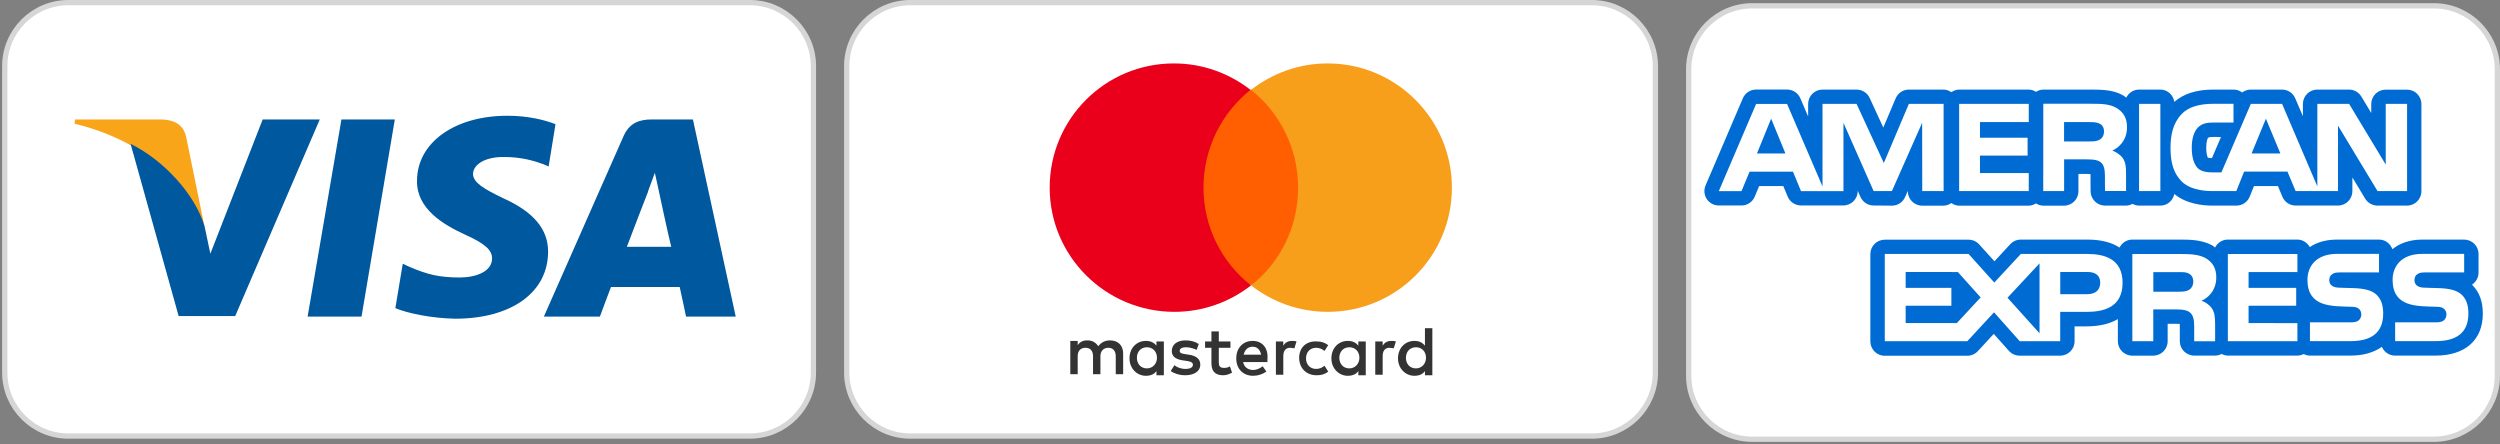 <svg xmlns="http://www.w3.org/2000/svg" width="473" height="84" viewBox="0 0 473 84">
  <rect x="0" y="0" width="473" height="84" fill="#808080" stroke="none"/>
  <g fill="none" fill-rule="evenodd">
    <path fill="#FFF" stroke="#D6D6D6" d="M153.9,70.5 C153.9,77.1 148.5,82.5 141.9,82.5 L12.9,82.5 C6.3,82.5 0.9,77.1 0.9,70.5 L0.9,12.5 C0.9,5.9 6.3,0.5 12.9,0.5 L141.9,0.5 C148.5,0.5 153.9,5.9 153.9,12.5 L153.9,70.5 Z"/>
    <g fill-rule="nonzero" transform="translate(14 21)">
      <path fill="#F9A51A" d="M16.6,1.6 L0.2,1.6 L0.1,2.4 C12.8,5.5 21.2,12.9 24.7,21.9 L21.2,4.8 C20.6,2.4 18.8,1.7 16.6,1.6"/>
      <path fill="#00589F" d="M35.7,1.6 L25.8,27 L24.7,21.8 C22.9,15.8 17.1,9.4 10.7,6.2 L19.8,38.8 L30.5,38.8 L46.5,1.6 L35.7,1.6 L35.7,1.6 Z"/>
      <polygon fill="#00589F" points="44.2 38.9 50.6 1.6 60.7 1.6 54.4 38.9"/>
      <path fill="#00589F" d="M91.1 2.5C89.1 1.7 85.9.9 82 .9 72 .9 64.9 6 64.9 13.2 64.8 18.5 69.9 21.5 73.8 23.3 77.8 25.1 79.1 26.3 79.1 27.9 79.1 30.4 76 31.5 73 31.5 69 31.5 66.8 30.9 63.5 29.5L62.2 28.9 60.8 37.3C63.2 38.3 67.6 39.2 72.1 39.3 82.8 39.3 89.7 34.3 89.7 26.6 89.7 22.4 87 19.1 81.2 16.5 77.7 14.8 75.5 13.6 75.5 11.9 75.5 10.4 77.3 8.7 81.3 8.7 84.6 8.7 87 9.4 88.9 10.1L89.8 10.5 91.1 2.5zM117.1 1.6L109.3 1.6C106.9 1.6 105.1 2.3 104 4.7L88.9 38.9 99.5 38.9C99.5 38.9 101.2 34.3 101.6 33.3 102.8 33.3 113.1 33.3 114.6 33.3 114.9 34.6 115.8 38.9 115.8 38.9L125.2 38.9 117.1 1.6zM104.6 25.7C105.4 23.5 108.6 15.3 108.6 15.3 108.5 15.4 109.4 13.1 109.9 11.7L110.6 14.9C110.6 14.9 112.5 23.8 113 25.7L104.6 25.7 104.6 25.7z"/>
    </g>
    <g transform="translate(160)">
      <path fill="#FFF" stroke="#D6D6D6" d="M153.2,70.5 C153.2,77.1 147.8,82.5 141.2,82.5 L12.2,82.5 C5.6,82.5 0.2,77.1 0.2,70.5 L0.2,12.5 C0.2,5.9 5.6,0.5 12.2,0.5 L141.2,0.5 C147.8,0.5 153.2,5.9 153.2,12.5 L153.2,70.5 Z"/>
      <path fill="#333" fill-rule="nonzero" d="M52.5,70.8 L52.5,66.9 C52.5,65.4 51.6,64.4 50,64.4 C49.2,64.4 48.4,64.7 47.8,65.5 C47.3,64.8 46.7,64.4 45.7,64.4 C45,64.4 44.4,64.6 43.9,65.3 L43.9,64.5 L42.5,64.5 L42.5,70.8 L43.9,70.8 L43.9,67.4 C43.9,66.3 44.5,65.8 45.4,65.8 C46.3,65.8 46.8,66.4 46.8,67.4 L46.8,70.8 L48.2,70.8 L48.2,67.4 C48.2,66.3 48.9,65.8 49.7,65.8 C50.6,65.8 51.1,66.4 51.1,67.4 L51.1,70.8 L52.5,70.8 L52.5,70.8 Z M72.8,64.6 L70.6,64.6 L70.6,62.7 L69.2,62.7 L69.2,64.6 L68,64.6 L68,65.8 L69.2,65.8 L69.2,68.7 C69.2,70.1 69.8,71 71.4,71 C72,71 72.6,70.8 73.1,70.5 L72.7,69.3 C72.3,69.6 71.9,69.6 71.5,69.6 C70.8,69.6 70.6,69.2 70.6,68.6 L70.6,65.8 L72.8,65.8 L72.8,64.6 L72.8,64.6 Z M84.4,64.5 C83.6,64.5 83.1,64.9 82.8,65.4 L82.8,64.6 L81.4,64.6 L81.4,70.9 L82.8,70.9 L82.8,67.4 C82.8,66.3 83.3,65.8 84.1,65.8 C84.4,65.8 84.7,65.9 84.9,65.9 L85.3,64.6 C85,64.5 84.7,64.5 84.4,64.5 L84.4,64.5 Z M66.8,65.1 C66.1,64.6 65.2,64.4 64.3,64.4 C62.7,64.4 61.7,65.2 61.7,66.4 C61.7,67.5 62.5,68 63.9,68.2 L64.6,68.3 C65.3,68.4 65.7,68.6 65.7,69 C65.7,69.5 65.2,69.8 64.3,69.8 C63.4,69.8 62.7,69.5 62.2,69.1 L61.5,70.2 C62.2,70.7 63.2,71 64.2,71 C66,71 67.1,70.2 67.1,69 C67.1,67.9 66.3,67.3 64.9,67.1 L64.2,67 C63.6,66.9 63.2,66.8 63.2,66.4 C63.2,65.9 63.7,65.7 64.4,65.7 C65.2,65.7 66,66 66.4,66.2 L66.8,65.1 Z M103.2,64.5 C102.4,64.5 101.9,64.9 101.6,65.4 L101.6,64.6 L100.2,64.6 L100.2,70.9 L101.6,70.9 L101.6,67.4 C101.6,66.3 102.1,65.8 102.9,65.8 C103.2,65.8 103.5,65.9 103.7,65.9 L104.1,64.6 C103.9,64.5 103.5,64.5 103.2,64.5 L103.2,64.5 Z M85.8,67.7 C85.8,69.6 87.1,71 89.1,71 C90,71 90.7,70.8 91.3,70.3 L90.6,69.2 C90.1,69.6 89.6,69.8 89,69.8 C87.9,69.8 87.1,69 87.1,67.8 C87.1,66.6 87.9,65.8 89,65.8 C89.6,65.8 90.1,66 90.6,66.4 L91.3,65.3 C90.6,64.8 90,64.6 89.1,64.6 C87.1,64.5 85.8,65.8 85.8,67.7 L85.8,67.7 Z M98.4,67.7 L98.4,64.6 L97,64.6 L97,65.4 C96.5,64.8 95.9,64.5 95,64.5 C93.2,64.5 91.9,65.9 91.9,67.8 C91.9,69.7 93.3,71.1 95,71.1 C95.9,71.1 96.6,70.8 97,70.2 L97,71 L98.4,71 L98.4,67.7 Z M93.4,67.7 C93.4,66.6 94.1,65.7 95.3,65.7 C96.4,65.7 97.2,66.5 97.2,67.7 C97.2,68.8 96.4,69.7 95.3,69.7 C94.1,69.7 93.4,68.8 93.4,67.7 L93.4,67.7 Z M77,64.5 C75.2,64.5 73.9,65.8 73.9,67.8 C73.9,69.8 75.2,71.1 77.1,71.1 C78,71.1 78.9,70.8 79.6,70.3 L78.9,69.3 C78.4,69.7 77.7,70 77.1,70 C76.3,70 75.4,69.6 75.2,68.5 L79.8,68.5 C79.8,68.3 79.8,68.2 79.8,68 C80,65.8 78.8,64.5 77,64.5 L77,64.5 Z M77,65.6 C77.8,65.6 78.4,66.1 78.6,67.1 L75.3,67.1 C75.5,66.3 76,65.6 77,65.6 L77,65.6 Z M111,67.7 L111,62.1 L109.6,62.1 L109.6,65.4 C109.1,64.8 108.5,64.5 107.6,64.5 C105.8,64.5 104.5,65.9 104.5,67.8 C104.5,69.7 105.9,71.1 107.6,71.1 C108.5,71.1 109.2,70.8 109.6,70.2 L109.6,71 L111,71 L111,67.7 Z M106,67.7 C106,66.6 106.7,65.7 107.9,65.7 C109,65.7 109.8,66.5 109.8,67.7 C109.8,68.8 109,69.7 107.9,69.7 C106.7,69.7 106,68.8 106,67.7 L106,67.7 Z M60.2,67.7 L60.2,64.6 L58.8,64.6 L58.8,65.4 C58.3,64.8 57.7,64.5 56.8,64.5 C55,64.5 53.7,65.9 53.7,67.8 C53.7,69.7 55.1,71.1 56.8,71.1 C57.7,71.1 58.4,70.8 58.8,70.2 L58.8,71 L60.2,71 L60.2,67.7 Z M55.1,67.7 C55.1,66.6 55.8,65.7 57,65.7 C58.1,65.7 58.9,66.5 58.9,67.7 C58.9,68.8 58.1,69.7 57,69.7 C55.8,69.7 55.1,68.8 55.1,67.7 Z"/>
      <g fill-rule="nonzero" transform="translate(38 12)">
        <rect width="20.5" height="36.9" x="28.4" y="5" fill="#FF5F00"/>
        <path fill="#EB001B" d="M29.7,23.5 C29.7,16 33.2,9.3 38.6,5 C34.6,1.9 29.6,0 24.1,0 C11.1,0 0.6,10.5 0.6,23.5 C0.6,36.5 11.2,47 24.2,47 C29.7,47 34.7,45.1 38.7,42 C33.2,37.7 29.7,31 29.7,23.5 Z"/>
        <path fill="#F79E1B" d="M76.7,23.5 C76.7,36.5 66.2,47 53.2,47 C47.7,47 42.7,45.1 38.7,42 C44.2,37.7 47.6,31 47.6,23.5 C47.6,16 44.1,9.3 38.7,5 C42.7,1.9 47.7,0 53.2,0 C66.2,0 76.7,10.6 76.7,23.5 Z"/>
      </g>
    </g>
    <g transform="translate(319 1)">
      <path fill="#FFF" stroke="#D6D6D6" d="M153.5,70.1 C153.5,76.7 148.1,82.1 141.5,82.1 L12.5,82.1 C5.9,82.1 0.5,76.7 0.5,70.1 L0.5,12.1 C0.5,5.5 5.9,0.1 12.5,0.1 L141.5,0.1 C148.1,0.1 153.5,5.5 153.5,12.1 L153.5,70.1 Z"/>
      <path fill="#006CD3" fill-rule="nonzero" d="M57.42,11.07 L63.48,17.57 L63.48,4.34 L57.42,11.07 Z M38.15,15.94 L38.15,15.94 L38.15,15.94 L48.03,15.93 L52.34,11.13 L47.84,6.28 L38.15,6.28 L38.15,9.56 L46.8,9.56 L46.8,12.93 L38.15,12.93 L38.15,15.94 L38.15,15.94 Z M145.38,13.46 C146.73,12.07 147.35,10.35 147.35,8.05 C147.35,3.08 144.02,0.12 138.43,0.12 L130.75,0.12 C129.62,0.12 128.66,0.81 128.25,1.78 C126.76,0.72 124.77,0.12 122.32,0.12 L114.64,0.12 C114.2,0.12 113.82,0.24 113.46,0.42 C113.1,0.24 112.7,0.12 112.28,0.12 L99.12,0.12 C98.68,0.12 98.29,0.25 97.92,0.43 C97.56,0.24 97.16,0.12 96.71,0.12 L92.75,0.12 C91.25,0.12 90.02,1.34 90.02,2.84 L90.02,5.24 C90.03,5.47 90.03,5.83 90.01,6.12 C89.83,6.13 89.57,6.14 89.21,6.14 L87.72,6.14 L87.72,2.83 C87.72,1.33 86.5,0.11 84.99,0.11 L81.03,0.11 C79.52,0.11 78.3,1.33 78.3,2.83 L78.3,7.03 C76.9,6.2 74.97,5.65 72.3,5.65 L70.11,5.65 L70.11,2.83 C70.11,1.33 68.89,0.11 67.38,0.11 L59.72,0.11 C58.94,0.11 58.2,0.44 57.68,1.02 L54.82,4.23 L51.81,0.97 C51.29,0.41 50.57,0.09 49.81,0.09 L34.19,0.09 C32.69,0.09 31.47,1.31 31.47,2.82 L31.47,19.32 C31.47,20.83 32.69,22.05 34.19,22.05 L50.05,22.05 C50.83,22.05 51.56,21.73 52.08,21.14 L54.95,17.96 L57.94,21.2 C58.46,21.76 59.18,22.07 59.94,22.07 L72.54,22.07 C75.3,22.07 77.24,21.46 78.62,20.56 C79.07,21.45 79.97,22.07 81.03,22.07 L90.14,22.07 C92.23,22.07 94.26,21.99 96.17,20.97 C96.37,20.85 96.51,20.7 96.69,20.57 C97.14,21.45 98.04,22.07 99.1,22.07 L112.26,22.07 C113.28,22.07 114.13,21.49 114.61,20.65 C115.91,21.54 117.63,22.07 119.8,22.07 L127.7,22.07 C128.89,22.07 129.86,21.31 130.24,20.25 C131.59,21.34 133.45,22.07 135.91,22.07 L143.81,22.07 C145.32,22.07 146.54,20.85 146.54,19.34 L146.54,15.83 C146.54,14.87 146.04,14.03 145.3,13.54 C145.33,13.52 145.36,13.49 145.38,13.46 L145.38,13.46 Z M79.19,13.91 C79.19,18.48 75.67,19.35 72.54,19.35 L59.94,19.35 L54.92,13.94 L50.06,19.35 L34.2,19.35 L34.2,2.85 L49.82,2.85 L54.87,8.31 L59.73,2.85 L67.39,2.85 L67.39,8.39 L72.31,8.39 C75.77,8.38 79.19,9.33 79.19,13.91 L79.19,13.91 Z M94.13,10.51 C95.16,10.93 96.92,12.27 96.92,14.91 C96.92,16.79 96.14,17.82 94.89,18.57 C93.59,19.26 92.14,19.34 90.15,19.34 L81.04,19.34 L81.04,2.84 L85,2.84 L85,8.86 L89.21,8.86 C90.66,8.86 91.53,8.72 92.1,8.13 C92.84,7.36 92.74,5.89 92.74,4.9 L92.74,2.83 L96.7,2.83 L96.7,6.1 C96.68,7.55 96.61,8.3 96.05,9.11 C95.72,9.61 95,10.19 94.13,10.51 L94.13,10.51 Z M112.27,19.34 L99.11,19.34 L99.11,2.84 L112.27,2.84 L112.27,6.26 L103.03,6.28 L103.03,9.56 L112.04,9.56 L112.04,12.93 L103.03,12.93 L103.03,15.93 L112.27,15.93 L112.27,19.34 L112.27,19.34 Z M128.5,8.06 C128.5,9.75 128.09,10.76 127.32,11.56 C126.43,12.46 124.96,12.83 122.82,12.89 L120.7,12.95 C120.03,12.95 119.58,12.99 119.16,13.14 C118.67,13.33 118.3,13.75 118.3,14.37 C118.3,14.89 118.46,15.29 118.9,15.56 C119.29,15.83 119.76,15.86 120.48,15.86 L127.71,15.86 L127.71,19.37 L119.81,19.37 C115.67,19.37 114.17,16.86 114.17,14.46 C114.17,9.24 118.79,9.48 122.47,9.36 C123.16,9.36 123.57,9.25 123.88,8.99 C124.16,8.76 124.36,8.38 124.36,7.9 C124.36,7.45 124.17,7.07 123.9,6.82 C123.57,6.5 123.04,6.41 122.29,6.41 L114.64,6.41 L114.64,2.86 L122.32,2.86 C126.29,2.84 128.5,4.5 128.5,8.06 Z M144.62,8.06 C144.62,9.75 144.2,10.76 143.44,11.56 C142.55,12.46 141.08,12.83 138.94,12.89 L136.82,12.95 C136.15,12.95 135.71,12.99 135.28,13.14 C134.79,13.33 134.42,13.75 134.42,14.37 C134.42,14.89 134.58,15.29 135.01,15.56 C135.4,15.83 135.87,15.86 136.59,15.86 L143.82,15.86 L143.82,19.37 L135.92,19.37 C131.78,19.37 130.28,16.86 130.28,14.46 C130.28,9.24 134.9,9.48 138.58,9.36 C139.27,9.36 139.68,9.25 139.99,8.99 C140.27,8.76 140.47,8.38 140.47,7.9 C140.47,7.45 140.28,7.07 140.01,6.82 C139.68,6.5 139.15,6.41 138.41,6.41 L130.76,6.41 L130.76,2.86 L138.44,2.86 C142.4,2.84 144.62,4.5 144.62,8.06 L144.62,8.06 Z M72.55,15.94 C73.98,15.94 74.96,15.36 74.96,13.91 C74.96,12.49 74.02,11.74 72.5,11.74 L67.4,11.74 L67.4,15.94 C67.4,15.94 72.55,15.94 72.55,15.94 Z M74.86,40.98 C74.31,40.65 73.67,40.64 72.91,40.64 L68.12,40.64 L68.12,44.3 L72.98,44.3 C73.66,44.3 74.38,44.27 74.85,44 C75.36,43.76 75.68,43.25 75.68,42.54 C75.68,41.83 75.37,41.25 74.86,40.98 Z M91.75,15.63 C92.26,15.37 92.56,14.86 92.57,14.14 C92.57,13.43 92.27,12.87 91.76,12.55 C91.23,12.24 90.57,12.21 89.8,12.21 L85.01,12.21 L85.01,15.91 L89.87,15.91 C90.56,15.93 91.27,15.92 91.75,15.63 Z M106.31,44.94 L109.05,38.36 L103.6,38.36 L106.31,44.94 Z M10.02,38.37 L12.7,44.95 L15.4,38.37 C15.4,38.37 10.02,38.37 10.02,38.37 Z M32.09,28.52 C31.01,28.52 30.04,29.16 29.6,30.14 L29.08,31.31 L29.08,31.25 C29.08,29.75 27.86,28.53 26.36,28.53 L18.34,28.53 C17.23,28.53 16.24,29.2 15.82,30.22 L15,32.2 L10.43,32.2 L9.6,30.2 C9.18,29.19 8.19,28.52 7.09,28.52 L2.8,28.52 C1.88,28.52 1.03,28.98 0.52,29.74 C0.02,30.51 -0.07,31.47 0.29,32.31 L7.35,48.81 C7.78,49.81 8.76,50.46 9.86,50.46 L15.71,50.46 C16.8,50.46 17.79,49.81 18.22,48.81 L19.7,45.36 L19.7,47.73 C19.7,49.23 20.92,50.45 22.42,50.45 L28.86,50.45 C29.92,50.45 30.89,49.83 31.34,48.87 L33.92,43.27 L36.26,48.79 C36.69,49.8 37.67,50.45 38.76,50.45 L45.33,50.45 C45.88,50.45 46.37,50.24 46.8,49.96 C47.23,50.24 47.71,50.45 48.27,50.45 L61.44,50.45 C61.95,50.45 62.4,50.27 62.81,50.03 C63.22,50.27 63.67,50.45 64.18,50.45 L73.25,50.45 C75.6,50.45 77.54,50.37 79.39,49.3 C79.58,49.19 79.71,49.04 79.88,48.92 C80.33,49.82 81.23,50.45 82.31,50.45 L86.34,50.45 C87.7,50.45 88.78,49.44 88.98,48.13 C90.74,49.66 93.14,50.45 96.38,50.45 L100.19,50.45 C100.8,50.45 101.37,50.25 101.82,49.91 C102.28,50.25 102.85,50.45 103.45,50.45 L109.36,50.45 C110.45,50.45 111.43,49.8 111.86,48.8 L113.31,45.41 L113.31,47.73 C113.31,49.23 114.53,50.45 116.03,50.45 L122.04,50.45 C122.99,50.45 123.87,49.95 124.37,49.13 L126.24,46.02 L126.24,47.72 C126.24,49.22 127.46,50.44 128.97,50.44 L133.01,50.44 C134.51,50.44 135.73,49.22 135.73,47.72 L135.73,31.22 C135.73,29.72 134.51,28.5 133.01,28.5 L127.43,28.5 C126.47,28.5 125.59,29 125.09,29.82 L122.67,33.83 L122.67,31.23 C122.67,29.73 121.45,28.51 119.95,28.51 L111.93,28.51 C110.83,28.51 109.84,29.17 109.42,30.19 L108.59,32.19 L104.05,32.19 L103.25,30.21 C102.84,29.18 101.84,28.5 100.74,28.5 L96.12,28.5 C94.37,28.5 91.22,28.82 88.98,30.7 C88.72,29.46 87.68,28.5 86.36,28.5 L82.3,28.5 C81.85,28.5 81.45,28.64 81.07,28.83 C80.7,28.64 80.3,28.5 79.85,28.5 L75.87,28.5 C74.38,28.5 73.16,29.71 73.14,31.2 L73.12,33.28 L73.13,33.64 C73.13,33.86 73.14,34.19 73.12,34.47 C72.94,34.48 72.7,34.49 72.35,34.49 L70.84,34.49 L70.84,31.21 C70.84,29.71 69.62,28.49 68.12,28.49 L64.17,28.49 C63.66,28.49 63.21,28.67 62.8,28.91 C62.4,28.67 61.95,28.49 61.43,28.49 L48.26,28.49 C47.7,28.49 47.22,28.7 46.79,28.98 C46.36,28.7 45.87,28.49 45.32,28.49 L41.28,28.49 C39.77,28.49 38.56,29.71 38.56,31.21 L38.56,31.28 L38.04,30.11 C37.6,29.12 36.63,28.49 35.55,28.49 L32.09,28.52 L32.09,28.52 L32.09,28.52 Z M88.26,39.37 C88.26,36.37 88.98,34.47 90.38,33.07 C91.75,31.67 94.17,31.25 96.09,31.25 L100.71,31.25 L102.19,34.93 L110.39,34.93 L111.93,31.25 L119.95,31.25 L119.95,43.63 L127.43,31.25 L133.02,31.25 L133.02,47.75 L128.98,47.75 L128.98,36.26 L122.05,47.75 L116.04,47.75 L116.04,32.14 L109.37,47.75 L103.46,47.75 L97.89,34.78 L96.12,34.78 C95.09,34.78 93.98,34.98 93.37,35.63 C92.63,36.46 92.28,37.74 92.28,39.5 C92.28,41.23 92.74,42.54 93.41,43.24 C94.19,44.01 95.01,44.22 96.44,44.22 L100.18,44.22 L100.18,47.76 L96.37,47.76 C93.65,47.76 91.65,47.15 90.38,45.84 C88.69,44.06 88.26,41.82 88.26,39.37 L88.26,39.37 Z M96.46,41.49 C95.53,41.49 95.44,41.39 95.33,41.28 C95.29,41.23 95.02,40.63 95.02,39.49 C95.02,38.36 95.2,37.81 95.33,37.57 C95.47,37.53 95.73,37.49 96.1,37.49 L97.81,41.48 L96.46,41.49 C96.46,41.49 96.46,41.49 96.46,41.49 Z M82.31,31.25 L86.34,31.25 L86.34,47.75 L82.31,47.75 L82.31,31.25 Z M64.18,31.25 L68.13,31.25 L68.13,37.25 L72.36,37.25 C73.78,37.25 74.66,37.12 75.23,36.55 C75.95,35.75 75.85,34.33 75.85,33.34 L75.87,31.26 L79.85,31.26 L79.85,34.5 C79.85,35.97 79.75,36.7 79.2,37.53 C78.85,38.01 78.11,38.59 77.25,38.92 C78.27,39.33 80.03,40.69 80.03,43.32 C80.03,45.16 79.28,46.24 78.03,46.98 C76.76,47.72 75.27,47.77 73.26,47.77 L64.19,47.77 L64.18,31.25 L64.18,31.25 L64.18,31.25 Z M48.27,31.25 L61.44,31.25 L61.44,34.66 L52.21,34.66 L52.21,37.96 L61.22,37.96 L61.22,41.34 L52.21,41.34 L52.21,44.31 L61.44,44.31 L61.44,47.75 L48.27,47.75 C48.27,47.75 48.27,31.25 48.27,31.25 Z M32.09,31.25 L35.55,31.25 L41.27,44.17 L41.29,31.25 L45.33,31.25 L45.33,47.75 L38.76,47.75 L34.02,36.56 L28.86,47.75 L22.42,47.75 L22.42,32.12 L15.71,47.74 L9.86,47.74 L2.8,31.24 L7.09,31.24 L8.62,34.92 L16.83,34.92 L18.35,31.24 L26.38,31.24 L26.38,44.17 L32.09,31.25 Z" transform="matrix(1 0 0 -1 3.4 66.4)"/>
    </g>
  </g>
</svg>
